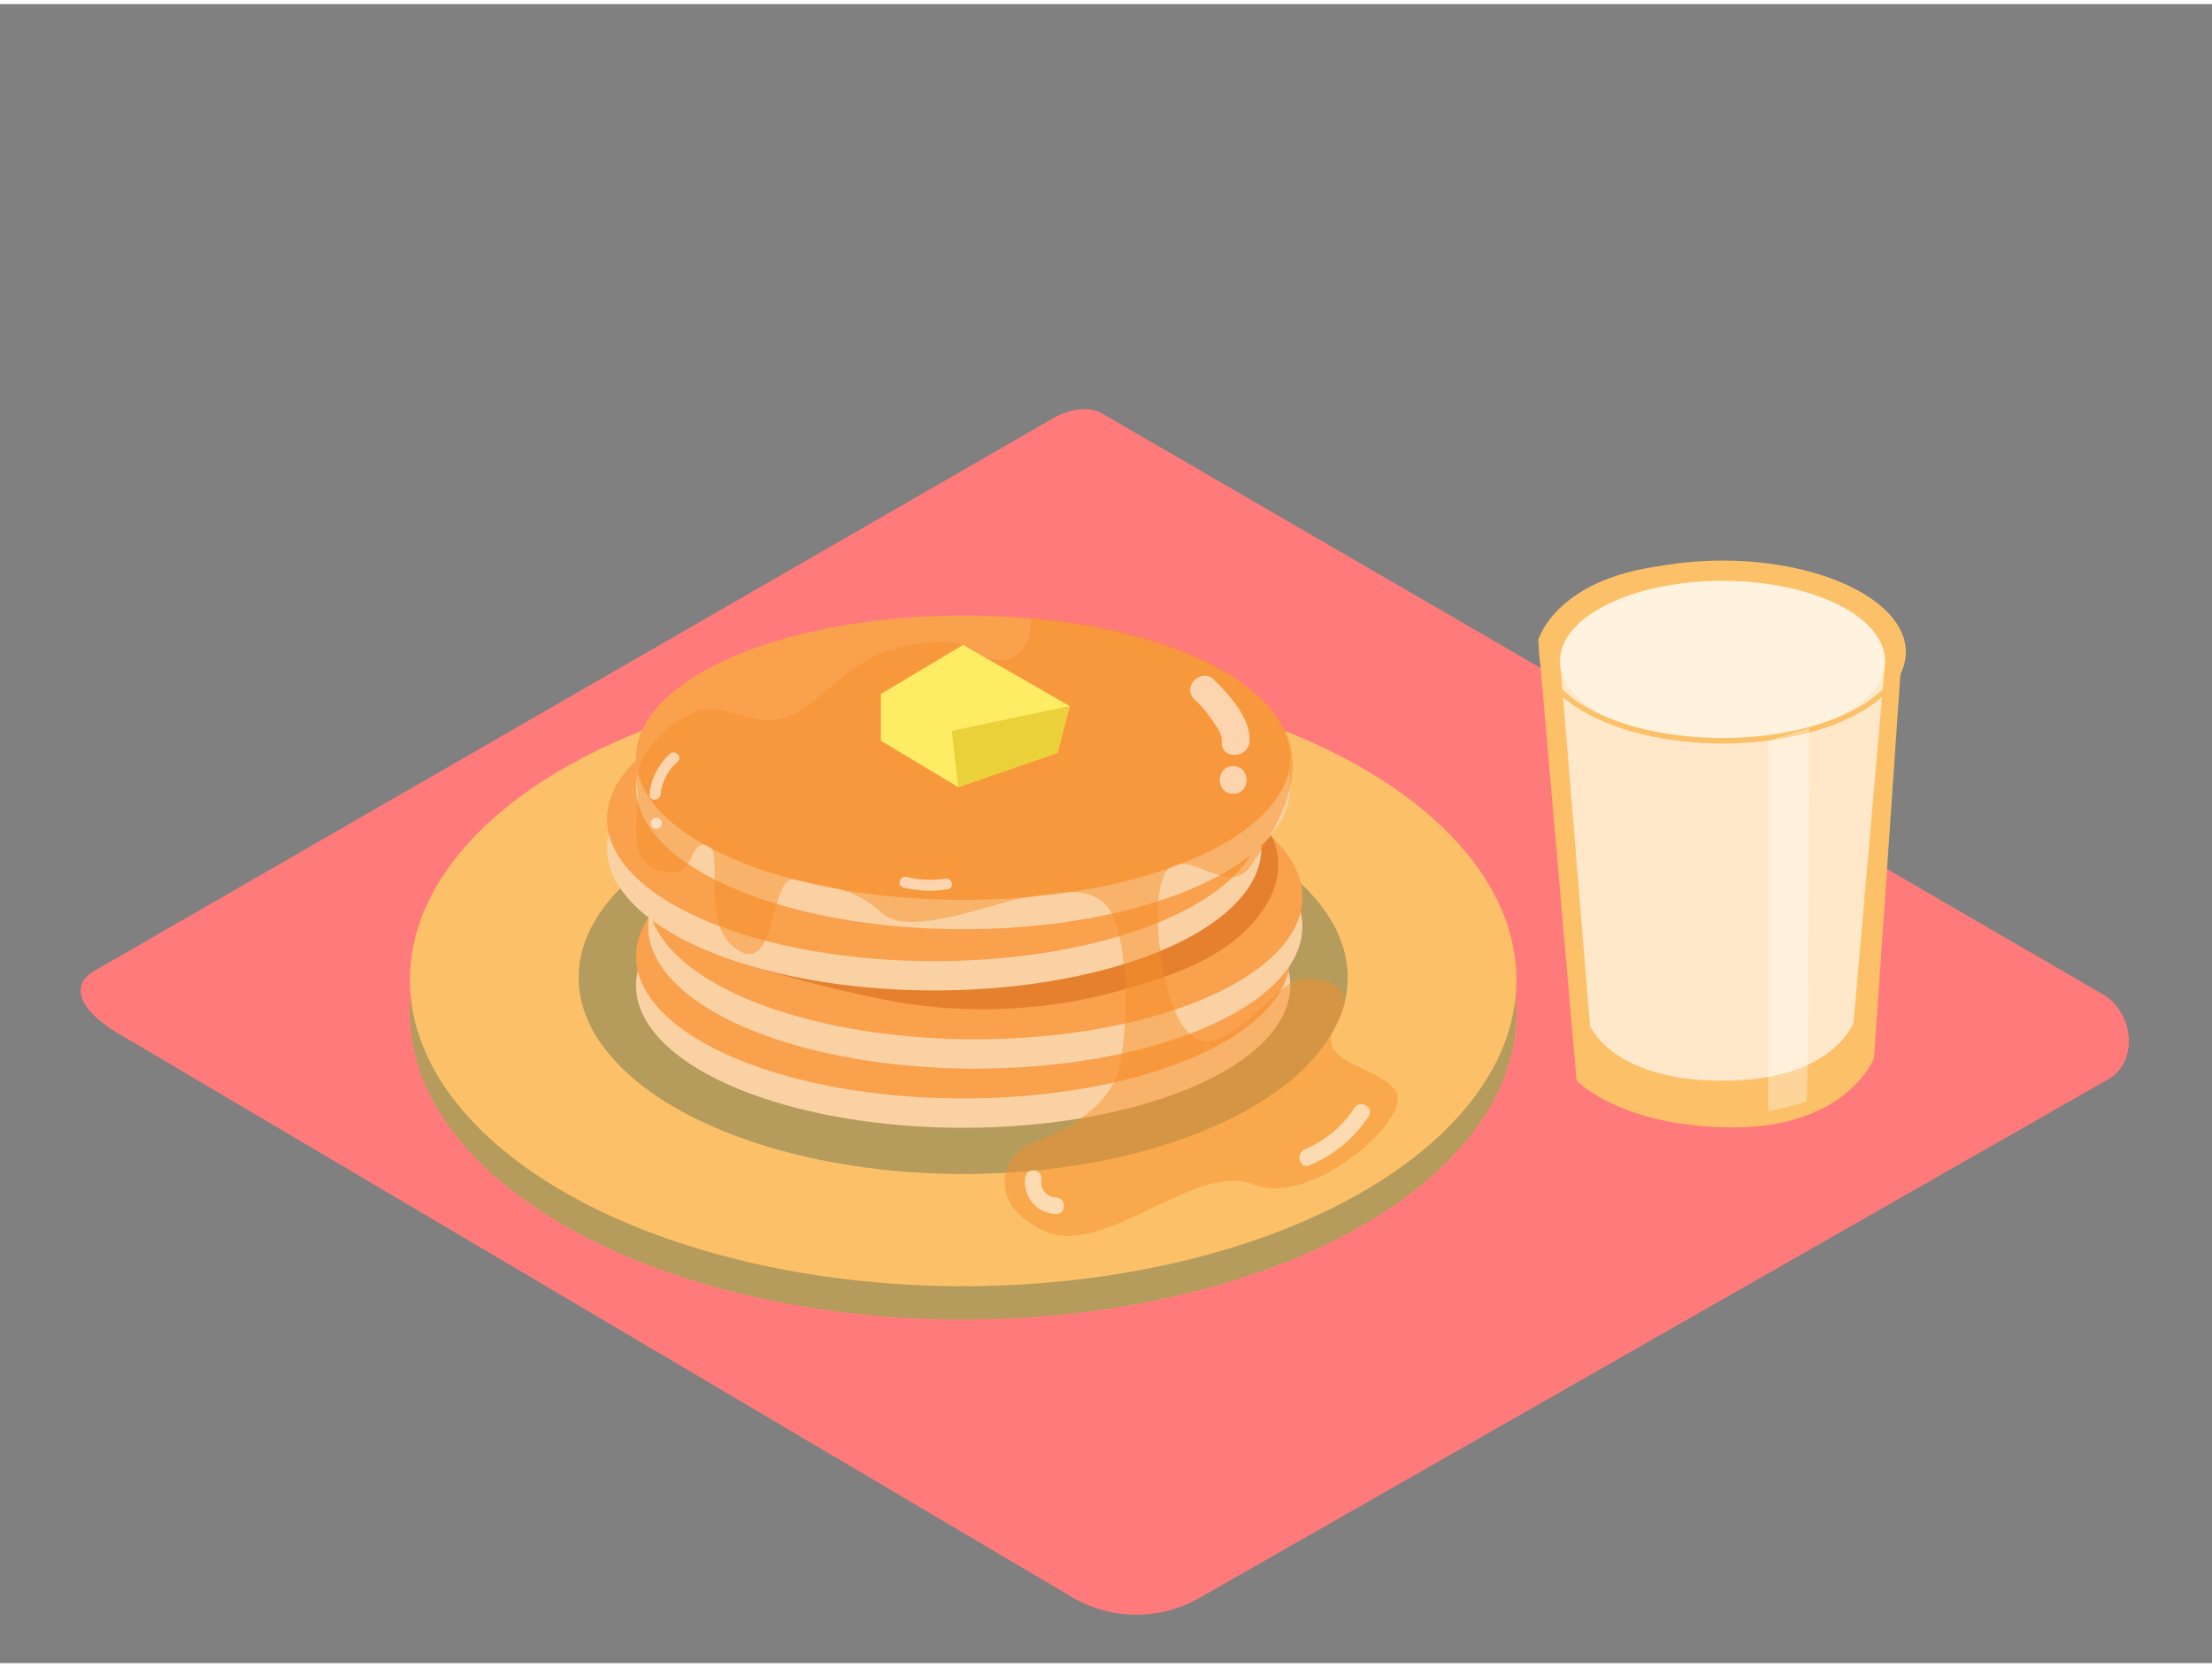 <svg xmlns="http://www.w3.org/2000/svg" viewBox="0 0 400 300" width="406" height="306" class="illustration styles_illustrationTablet__1DWOa"><rect x="0" y="0" width="400" height="300" fill="#808080" stroke="none"/><title>PP</title><g style="isolation: isolate;"><g id="Layer_2" data-name="Layer 2"><path d="M194.28,288.31,21.78,186.36c-5.49-3.08-10.2-8.15-4.85-11.46L190.05,75.12c2.6-1.61,6.54-2.66,9.18-1.13L380.31,179.09c5.49,3.19,6.48,12.1,1,15.29L217,288.15A22.94,22.94,0,0,1,194.28,288.31Z" fill="#ff7b7b"></path><ellipse cx="174.17" cy="182.51" rx="100.04" ry="55.36" fill="#fcc168"></ellipse><ellipse cx="174.17" cy="182.51" rx="100.04" ry="55.36" fill="#093e3e" opacity="0.29"></ellipse><ellipse cx="174.17" cy="176.48" rx="100.04" ry="55.36" fill="#fcc168"></ellipse><ellipse cx="174.17" cy="176.01" rx="69.54" ry="35.54" fill="#093e3e" opacity="0.29"></ellipse><path d="M278.16,115l6.94,79.67s8,8.45,28.45,8.45,25.33-12.49,25.33-12.49l5.2-75.63s-2.17-13.88-35.73-13.88C282,101.14,278.16,115,278.16,115Z" fill="#fcc168"></path><path d="M282.11,118.75l5.42,66s3.92,9.94,24,9.94,23.65-10.55,23.65-10.55l5.72-65.38" fill="#ffe8ca"></path><ellipse cx="311.48" cy="118.75" rx="29.38" ry="14.46" fill="#fff2de"></ellipse><path d="M311.48,133.71c-18.29,0-33.16-7.42-33.16-16.54s14.88-16.54,33.16-16.54,33.16,7.42,33.16,16.54S329.77,133.71,311.48,133.71Zm0-32.08c-17.73,0-32.16,7-32.16,15.54s14.43,15.54,32.16,15.54,32.16-7,32.16-15.54S329.22,101.64,311.48,101.64Z" fill="#fcc168"></path><path d="M319.76,133.21v67s6.65-1.37,6.94-1.91.46-67.37.46-67.37Z" fill="#fff" opacity="0.33"></path><ellipse cx="174.17" cy="177.49" rx="59.16" ry="25.71" fill="#fad1a3"></ellipse><ellipse cx="174.17" cy="172.18" rx="59.16" ry="25.71" fill="#f9a14d"></ellipse><ellipse cx="176.36" cy="166.79" rx="59.16" ry="25.71" fill="#fad1a3"></ellipse><ellipse cx="176.36" cy="161.48" rx="59.16" ry="25.71" fill="#f9a14d"></ellipse><path d="M229.14,149.13c.6.79,5.75,8.13-3.18,17.66C220.13,173,211,176,203,178.25a92.62,92.62,0,0,1-42.21,1.95c-8.81-1.74-17.54-4-26.14-6.58l-.17-.05" fill="#e5802e"></path><ellipse cx="168.93" cy="152.65" rx="59.16" ry="25.71" fill="#fad1a3"></ellipse><ellipse cx="168.93" cy="147.35" rx="59.16" ry="25.71" fill="#f9a14d"></ellipse><ellipse cx="174.17" cy="141.58" rx="59.16" ry="25.71" fill="#fad1a3"></ellipse><ellipse cx="174.17" cy="136.28" rx="59.16" ry="25.71" fill="#f9a14d"></ellipse><path d="M186.38,110.93s.51,7.55-5.2,7.65-3.92-4.61-15.34-2.88S152.1,123,144.61,127.79s-13-2.32-19.27.36-10.89,9.2-10.14,13.28-2.63,13.54,4.2,15.3,4.77-5.36,8.39-4.75-1.71,14.5,5.59,19.06,5.61-13.76,10.51-12.74,11,1.61,15.59,6.07,20.57-1.84,24.55-2.53,13.82-3.68,17,2.55,3,22.28,1.21,28.52-8.56,10.35-15.16,12.84-8.56,11.6,2,16.23,27.29-12.67,37.46-8.56,26.76-10.33,26.22-15.69-15.88-5.72-11.24-13-2-8.91-6.42-8.38-13.38,14.81-19.44,10.35-8.25-27.28-4.22-30.5,10.78,5.38,14.74-.37,9.05-13.78,7.2-21.7S218.69,113.52,186.38,110.93Z" fill="#f68e2b" opacity="0.47" style="mix-blend-mode: multiply;"></path><polygon points="174.17 115.87 159.29 124.75 159.29 133.21 173.27 141.59 191.22 135.4 193.43 126.94 174.17 115.87" fill="#feec64"></polygon><polygon points="193.43 126.94 172.11 131.42 173.27 141.59 191.22 135.4 193.43 126.94" fill="#ead039"></polygon><g opacity="0.58"><path d="M219.52,122.17c-2.31-2.24-5.85,1.29-3.54,3.54a23.06,23.06,0,0,1,3.19,3.73c.74,1.11,1.88,2.53,1.77,3.93-.24,3.21,4.76,3.19,5,0C226.26,129.25,222.27,124.83,219.52,122.17Z" fill="#fff"></path><path d="M223,137.8c-3.22,0-3.22,5,0,5S226.21,137.8,223,137.8Z" fill="#fff"></path><path d="M190.95,215.8a2.68,2.68,0,0,1-2.64-3,1.55,1.55,0,0,0-1-1.85,1.51,1.51,0,0,0-1.85,1,5.73,5.73,0,0,0,5.53,6.83C192.88,218.86,192.88,215.86,190.95,215.8Z" fill="#fff"></path><path d="M244.89,199.64a20,20,0,0,1-8.9,7.45c-1.75.74-1,3.64.8,2.89a23.55,23.55,0,0,0,10.69-8.83C248.55,199.54,246,198,244.89,199.64Z" fill="#fff"></path><path d="M121.12,135.59a11.3,11.3,0,0,0-3.66,7.31c-.14,1.28,1.86,1.27,2,0a9.21,9.21,0,0,1,3.07-5.9C123.49,136.14,122.07,134.73,121.12,135.59Z" fill="#fff"></path><path d="M118.68,147.13a1,1,0,0,0,0,2A1,1,0,0,0,118.68,147.13Z" fill="#fff"></path><path d="M170.91,158.14a17.79,17.79,0,0,1-7-.31c-1.25-.3-1.78,1.63-.53,1.93a20.39,20.39,0,0,0,8,.31C172.71,159.87,172.17,157.94,170.91,158.14Z" fill="#fff"></path></g></g></g></svg>